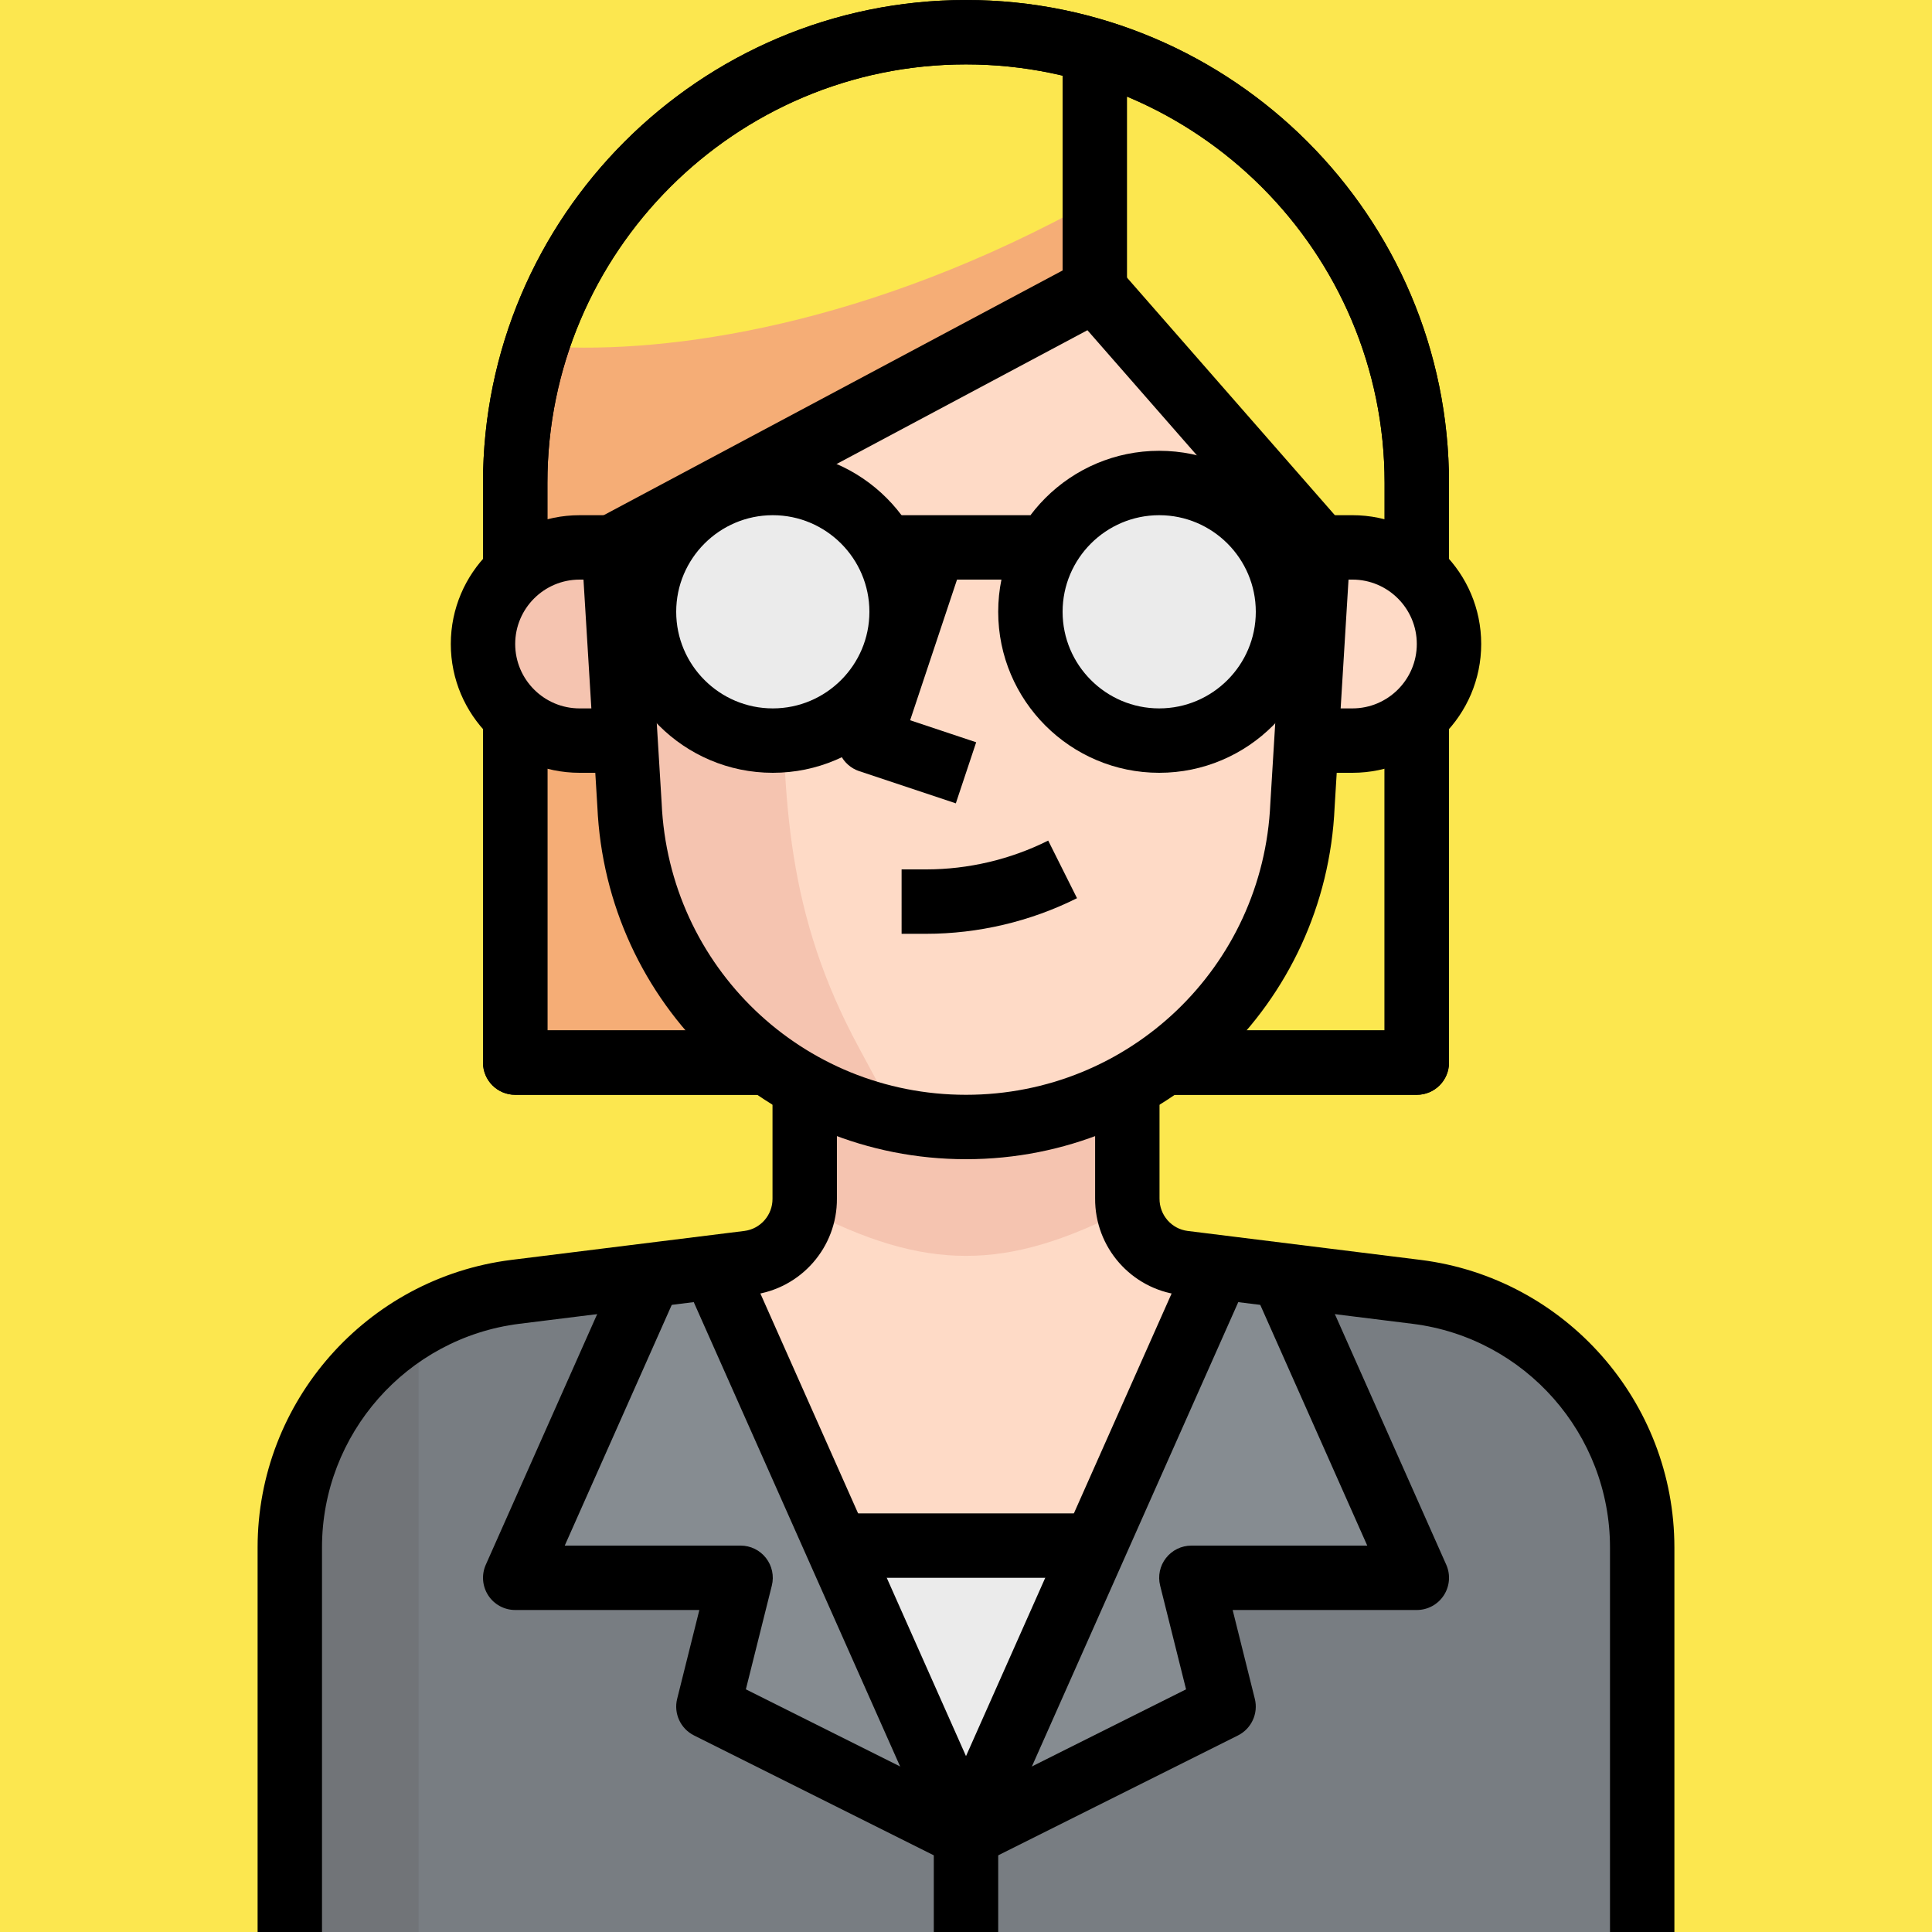 <?xml version="1.0" encoding="iso-8859-1"?>
<!-- Generator: Adobe Illustrator 19.0.0, SVG Export Plug-In . SVG Version: 6.00 Build 0)  -->
<svg version="1.1" id="Capa_1" xmlns="http://www.w3.org/2000/svg" xmlns:xlink="http://www.w3.org/1999/xlink" x="0px" y="0px"
	 viewBox="0 0 512 512" style="enable-background:new 0 0 512 512;" xml:space="preserve">
<rect x="0" y="0" width="512" height="512" fill="#333333" stroke="none"/>
<path style="fill:#FECB66;" d="M375.467,281.6V128C375.467,62.02,321.98,8.533,256,8.533l0,0
	C190.02,8.533,136.533,62.02,136.533,128v153.6H375.467z"/>
  <rect y="0" style="fill:#FCE74F" width="512" height="512"/>
<g>
	<path style="fill:#F5AD76;" d="M290.133,53.077C230.4,86.357,177.067,93.867,145.067,91.819c-2.799,8.951-4.233,18.27-4.267,27.648
		v26.283l21.333-0.683l128-68.267V53.077z"/>
	<rect x="136.533" y="170.667" style="fill:#F5AD76;" width="119.467" height="110.933"/>
</g>
<path style="fill:#787D82;" d="M375.467,342.357l-36.437-4.523l-16.043-1.963L256,486.4l-66.901-150.528l-16.043,1.963
	l-36.523,4.523c-34.142,4.301-59.742,33.34-59.733,67.755V512h358.4V410.112C435.209,375.697,409.609,346.658,375.467,342.357z"/>
<g>
	<polygon style="fill:#868C91;" points="196.267,418.133 187.733,452.267 256,486.4 189.099,335.787 173.056,337.835
		136.533,418.133 	"/>
	<polygon style="fill:#868C91;" points="315.733,418.133 375.467,418.133 338.944,337.835 322.901,335.787 256,486.4
		324.267,452.267 	"/>
</g>
<polygon style="fill:#EBEBEB;" points="256,486.4 290.133,409.6 221.867,409.6 "/>
<path style="fill:#FEDAC6;" d="M313.6,334.677c-8.585-1.084-15.002-8.414-14.933-17.067V281.6h-85.333v36.096
	c0.068,8.653-6.349,15.983-14.933,17.067l-9.301,1.195l32.768,73.643h68.267l32.768-73.728L313.6,334.677z"/>
<path style="fill:#F5C4B0;" d="M298.667,320.341V281.6h-85.333v38.741C245.333,336.981,266.667,336.981,298.667,320.341z"/>
<path style="fill:#717478;" d="M76.8,408.917V512h34.133V349.867C89.83,362.052,76.826,384.555,76.8,408.917z"/>
<path style="fill:#FEDAC6;" d="M162.133,136.533l4.693,76.8c2.159,49.246,43.827,87.424,93.073,85.274
	c46.234-2.022,83.251-39.04,85.274-85.274l4.693-76.8L290.133,76.8L162.133,136.533z"/>
<path style="fill:#F5C4B0;" d="M207.36,172.885l-2.56-59.733c-13.662,8.781-27.921,16.589-42.667,23.381l7.168,79.104
	c1.86,40.201,30.37,74.197,69.632,83.029l-11.349-21.077C208.64,242.517,207.36,212.821,207.36,172.885z"/>
<g>
	<circle style="fill:#EBEBEB;" cx="204.8" cy="162.133" r="34.133"/>
	<circle style="fill:#EBEBEB;" cx="307.2" cy="162.133" r="34.133"/>
</g>
<path style="fill:#FEDAC6;" d="M358.4,145.067h-8.533v51.2h8.533c14.14,0,25.6-11.46,25.6-25.6
	C384,156.527,372.54,145.067,358.4,145.067z"/>
<path style="fill:#F5C4B0;" d="M128,170.667c0,14.14,11.46,25.6,25.6,25.6h8.533v-51.2H153.6
	C139.46,145.067,128,156.527,128,170.667z"/>
<path d="M253.303,212.898l-25.6-8.533c-4.471-1.493-6.886-6.323-5.393-10.795l17.067-51.2l16.188,5.402l-14.37,43.102l17.502,5.837
	L253.303,212.898z"/>
<path d="M358.4,204.8h-8.533v-17.067h8.533c9.412,0,17.067-7.654,17.067-17.067c0-9.412-7.654-17.067-17.067-17.067h-8.533v-17.067
	h8.533c18.825,0,34.133,15.309,34.133,34.133S377.225,204.8,358.4,204.8z"/>
<path d="M256,307.2c-52.471,0-95.386-41.071-97.698-93.491l-4.685-76.655l17.033-1.041l4.693,76.8
	c1.911,43.418,37.342,77.321,80.657,77.321s78.746-33.903,80.649-77.175l4.702-76.945l17.033,1.041l-4.693,76.8
	C351.394,266.138,308.471,307.2,256,307.2z"/>
<path d="M245.444,247.467c-0.009,0-0.017,0-0.026,0h-6.485V230.4h6.485c0.009,0,0.017,0,0.026,0c11.17,0,22.357-2.637,32.341-7.637
	l7.637,15.266C273.075,244.207,259.251,247.467,245.444,247.467z"/>
<path d="M166.153,152.593l-8.03-15.061l128-68.267c3.49-1.852,7.834-1.075,10.445,1.911l59.733,68.267l-12.851,11.238l-55.27-63.172
	L166.153,152.593z"/>
<path d="M162.133,204.8H153.6c-18.825,0-34.133-15.309-34.133-34.133s15.309-34.133,34.133-34.133h8.533V153.6H153.6
	c-9.412,0-17.067,7.654-17.067,17.067c0,9.412,7.654,17.067,17.067,17.067h8.533V204.8z"/>
<path id="SVGCleanerId_0" d="M384,153.6h-17.067V128c0-61.167-49.766-110.933-110.933-110.933S145.067,66.833,145.067,128v25.6H128
	V128C128,57.421,185.421,0,256,0s128,57.421,128,128V153.6z"/>
<rect x="281.6" y="17.067" width="17.067" height="59.733"/>
<path id="SVGCleanerId_1" d="M204.8,290.133h-68.267c-4.71,0-8.533-3.814-8.533-8.533v-93.867h17.067v85.333H204.8V290.133z"/>
<path id="SVGCleanerId_2" d="M375.467,290.133H307.2v-17.067h59.733v-85.333H384V281.6C384,286.319,380.186,290.133,375.467,290.133
	z"/>
<path d="M204.8,204.8c-23.526,0-42.667-19.14-42.667-42.667s19.14-42.667,42.667-42.667s42.667,19.14,42.667,42.667
	S228.326,204.8,204.8,204.8z M204.8,136.533c-14.114,0-25.6,11.486-25.6,25.6c0,14.114,11.486,25.6,25.6,25.6
	c14.114,0,25.6-11.486,25.6-25.6C230.4,148.019,218.914,136.533,204.8,136.533z"/>
<path d="M307.2,204.8c-23.526,0-42.667-19.14-42.667-42.667s19.14-42.667,42.667-42.667s42.667,19.14,42.667,42.667
	S330.726,204.8,307.2,204.8z M307.2,136.533c-14.114,0-25.6,11.486-25.6,25.6c0,14.114,11.486,25.6,25.6,25.6s25.6-11.486,25.6-25.6
	C332.8,148.019,321.314,136.533,307.2,136.533z"/>
<rect x="230.4" y="136.533" width="42.667" height="17.067"/>
<path d="M256,494.933c-3.371,0-6.426-1.98-7.799-5.069l-68.267-153.6l15.59-6.938L256,465.391l60.467-136.055l15.599,6.938
	l-68.267,153.6C262.426,492.954,259.371,494.933,256,494.933z"/>
<path d="M85.333,512H68.267V410.112c-0.009-38.622,28.877-71.39,67.2-76.22l61.798-7.68c4.275-0.538,7.484-4.207,7.458-8.533
	v-27.546h17.067v27.477c0.102,12.919-9.532,23.927-22.4,25.532l-61.79,7.68c-29.807,3.755-52.275,29.244-52.267,59.29V512z"/>
<path d="M443.733,512h-17.067V410.112c0.009-30.046-22.46-55.535-52.267-59.281l-61.764-7.68
	c-12.885-1.604-22.519-12.621-22.417-25.6v-27.418h17.067v27.477c-0.034,4.395,3.174,8.064,7.458,8.602l61.773,7.68
	c38.332,4.821,67.226,37.589,67.217,76.22V512z"/>
<path d="M252.186,494.037l-68.267-34.133c-3.575-1.792-5.436-5.828-4.463-9.702l5.879-23.535h-48.802
	c-2.884,0-5.581-1.459-7.151-3.883c-1.57-2.423-1.818-5.478-0.64-8.115l34.133-76.8l15.59,6.938l-28.8,64.794h46.601
	c2.628,0,5.111,1.212,6.724,3.285c1.613,2.065,2.193,4.77,1.553,7.313l-6.878,27.494l62.148,31.078L252.186,494.037z"/>
<rect x="247.467" y="486.4" width="17.067" height="25.6"/>
<path d="M259.814,494.037l-7.637-15.266l62.14-31.078l-6.869-27.494c-0.64-2.551-0.068-5.248,1.553-7.313
	c1.621-2.074,4.105-3.285,6.733-3.285h46.601l-28.8-64.802l15.599-6.938l34.133,76.8c1.178,2.645,0.93,5.692-0.64,8.115
	s-4.267,3.891-7.159,3.891h-48.802l5.871,23.535c0.973,3.874-0.887,7.91-4.454,9.702L259.814,494.037z"/>
<rect x="221.867" y="401.067" width="68.267" height="17.067"/>
<g>
	<path id="SVGCleanerId_0_1_" d="M384,153.6h-17.067V128c0-61.167-49.766-110.933-110.933-110.933S145.067,66.833,145.067,128v25.6
		H128V128C128,57.421,185.421,0,256,0s128,57.421,128,128V153.6z"/>
</g>
<g>
	<path id="SVGCleanerId_1_1_" d="M204.8,290.133h-68.267c-4.71,0-8.533-3.814-8.533-8.533v-93.867h17.067v85.333H204.8V290.133z"/>
</g>
<g>
	<path id="SVGCleanerId_2_1_" d="M375.467,290.133H307.2v-17.067h59.733v-85.333H384V281.6
		C384,286.319,380.186,290.133,375.467,290.133z"/>
</g>
<g>
</g>
<g>
</g>
<g>
</g>
<g>
</g>
<g>
</g>
<g>
</g>
<g>
</g>
<g>
</g>
<g>
</g>
<g>
</g>
<g>
</g>
<g>
</g>
<g>
</g>
<g>
</g>
<g>
</g>
</svg>
